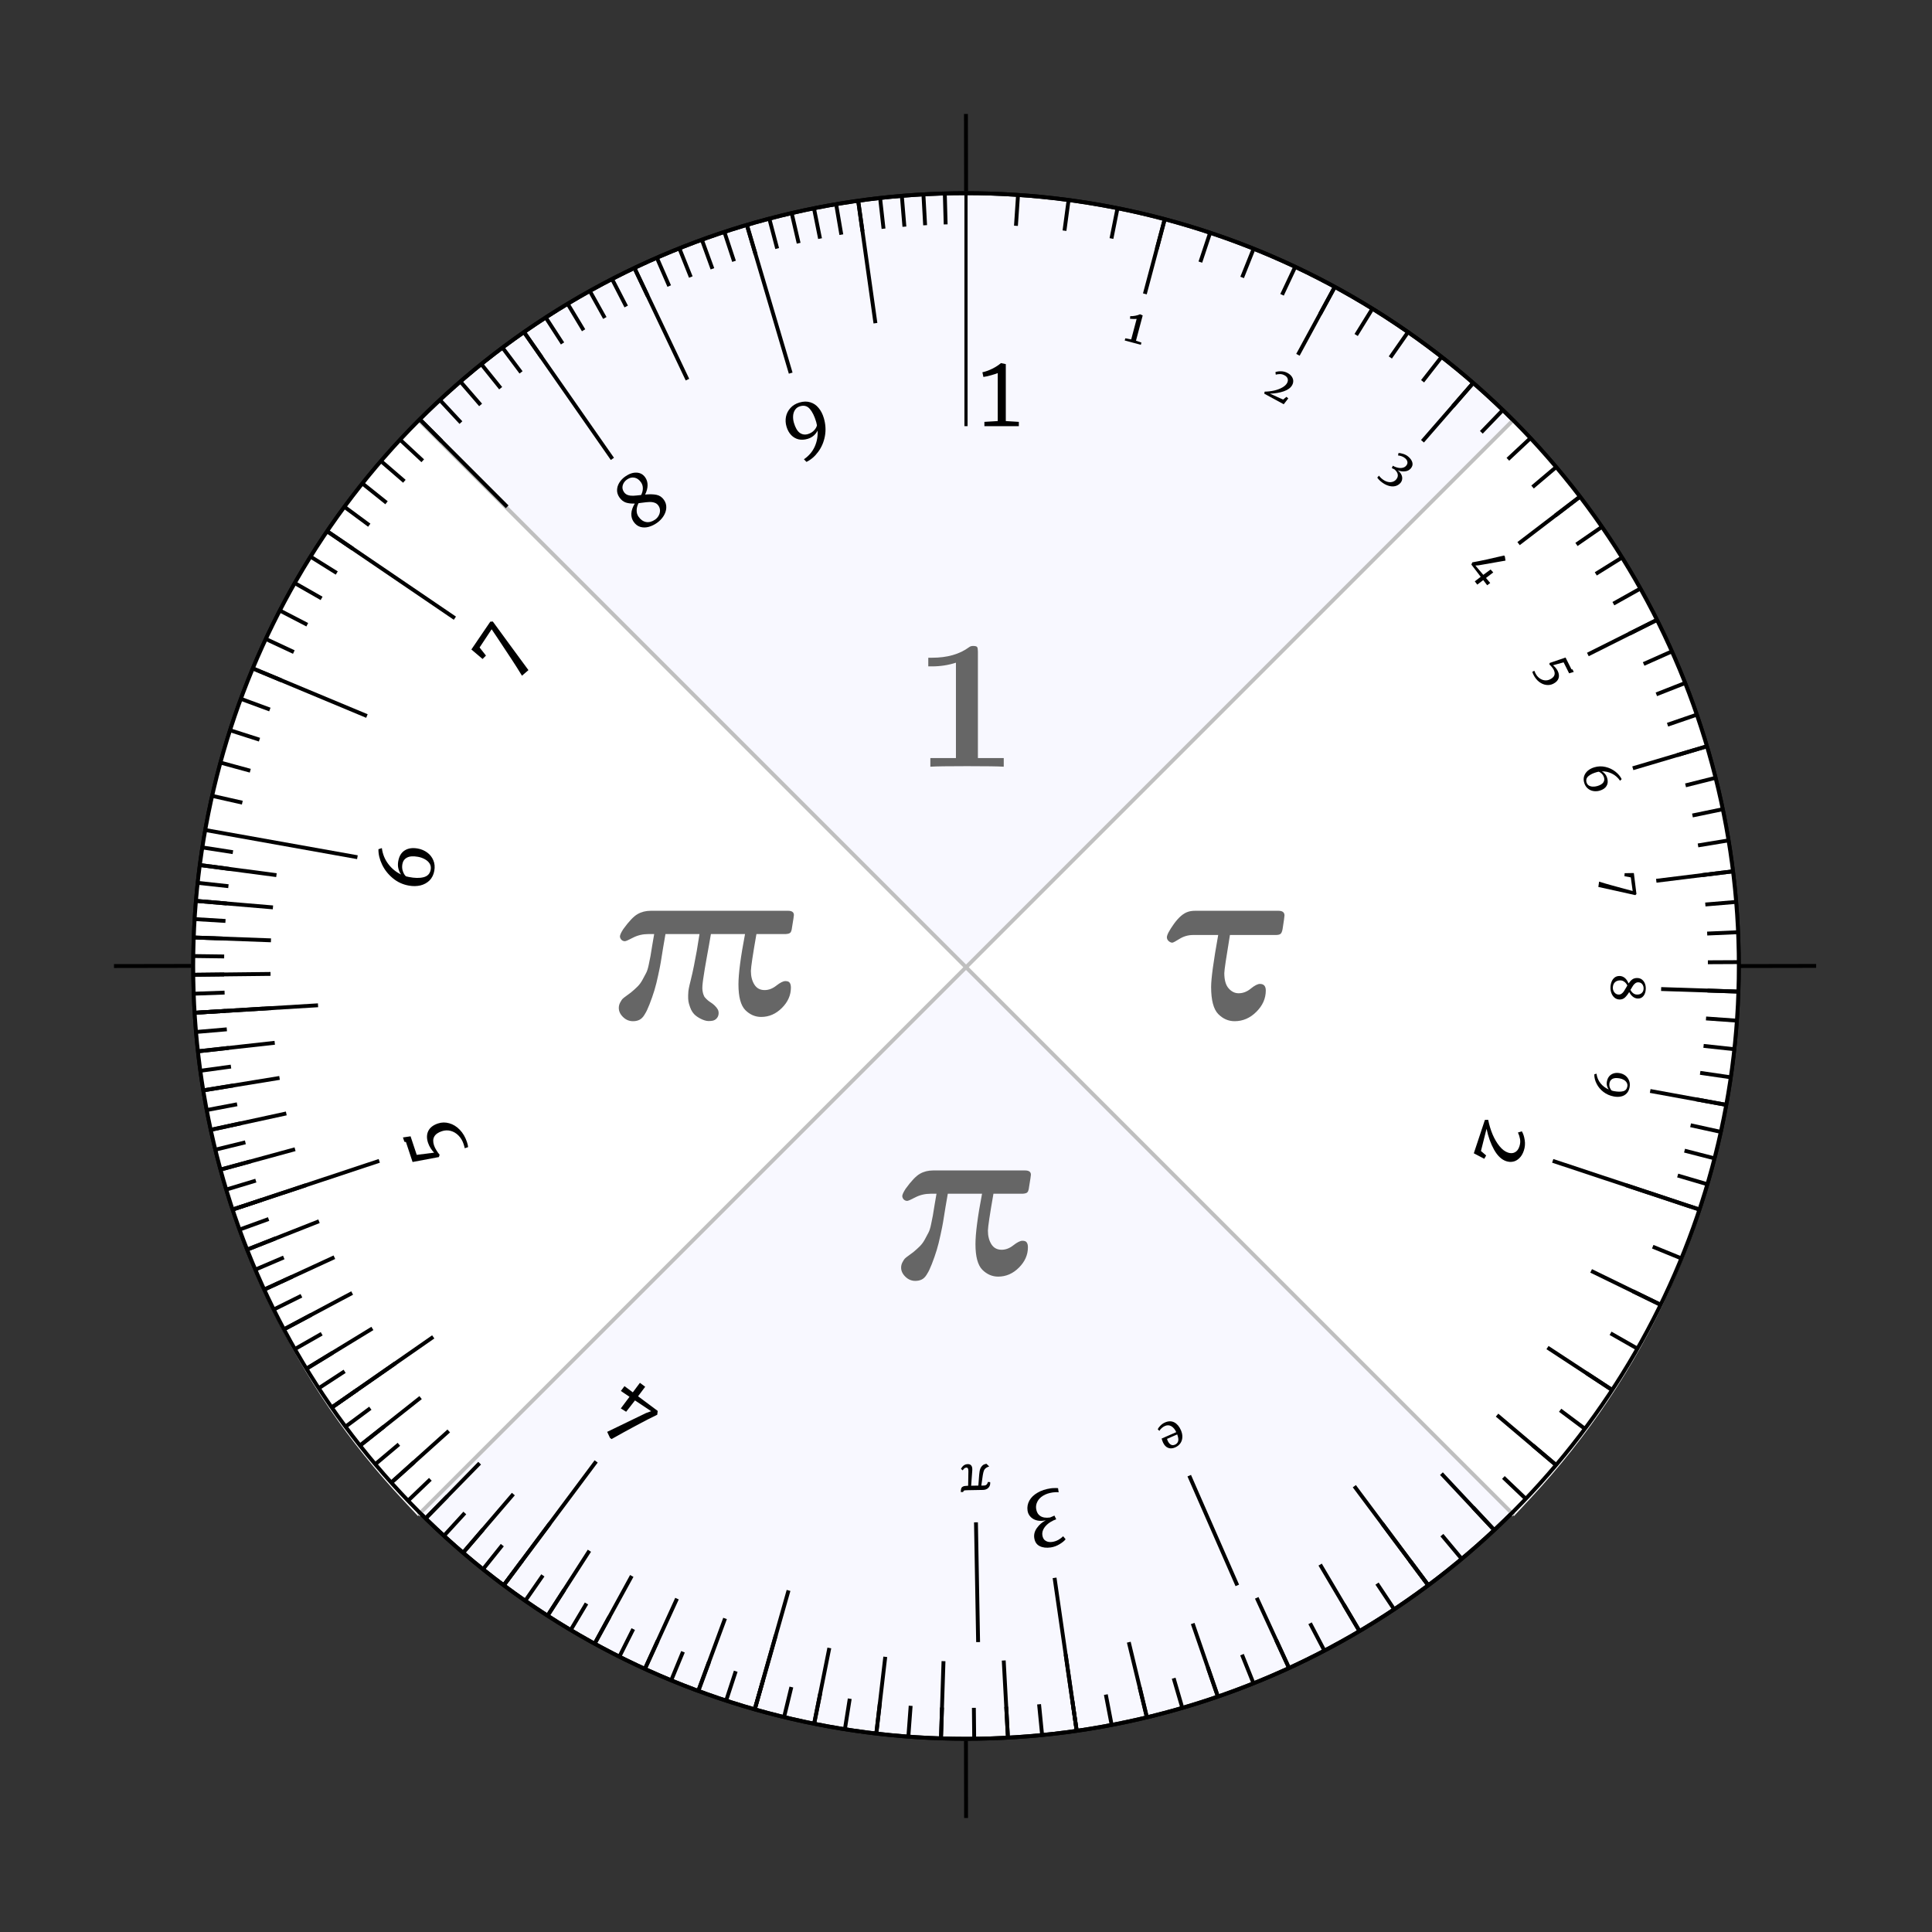 <?xml version="1.0" encoding="UTF-8" standalone="no"?>
<svg
   width="698.4"
   height="698.4"
   viewBox="0 0 500 500"
   preserveAspectRatio="xMidYMid meet"
   version="1.1"
   id="svg498"
   sodipodi:docname="slideruledial-raster.svg"
   inkscape:version="1.1.1 (3bf5ae0d25, 2021-09-20)"
   xmlns:inkscape="http://www.inkscape.org/namespaces/inkscape"
   xmlns:sodipodi="http://sodipodi.sourceforge.net/DTD/sodipodi-0.dtd"
   xmlns="http://www.w3.org/2000/svg"
   xmlns:svg="http://www.w3.org/2000/svg">
  <rect x="0" y="0" width="500" height="500" fill="#333333" stroke="none"/>
  <defs
     id="defs502">
    <rect
       x="314.645"
       y="393.756"
       width="72.518"
       height="86.303"
       id="rect19033" />
  </defs>
  <sodipodi:namedview
     id="namedview500"
     pagecolor="#505050"
     bordercolor="#eeeeee"
     borderopacity="1"
     inkscape:pageshadow="0"
     inkscape:pageopacity="0"
     inkscape:pagecheckerboard="0"
     showgrid="false"
     showguides="false"
     inkscape:zoom="1.1798396"
     inkscape:cx="266.56165"
     inkscape:cy="336.9102"
     inkscape:window-width="1920"
     inkscape:window-height="1009"
     inkscape:window-x="1912"
     inkscape:window-y="-8"
     inkscape:window-maximized="1"
     inkscape:current-layer="slide-face" />
  <g
     id="slide-outer"
     transform="translate(250,250)"
     stroke="#000000">
    <g
       id="slide-face"
       class="animate"
       stroke="#000000">
      <g
         id="face-overlay-3"
         stroke="#000000"
         transform="rotate(180,0.002,-0.001)"
         style="stroke:#000000;stroke-width:1.002;stroke-miterlimit:4;stroke-dasharray:none;stroke-opacity:1">
        <circle
           class="edge"
           x="0"
           y="0"
           r="200"
           stroke="#000000"
           fill="#f8f8ff"
           id="circle2-4"
           cx="0"
           cy="0"
           style="stroke:#000000;stroke-width:1.002;stroke-miterlimit:4;stroke-dasharray:none;stroke-opacity:1" />
      </g>
      <g
         id="g13529"
         style="stroke-width:1;stroke-miterlimit:4;stroke-dasharray:none"
         transform="translate(0,0.322)">
        <g
           id="g12812"
           transform="matrix(-0.711,0.711,-0.711,-0.711,256.46,-367.129)"
           style="stroke-width:0.995;stroke-miterlimit:4;stroke-dasharray:none">
          <path
             style="fill:#ffffff;stroke:none;stroke-width:0.995;stroke-miterlimit:4;stroke-dasharray:none"
             d="m 239.384,-84.479 c 1.47,-43.1 16.822,-84.001 44.721,-119.144 5.417,-6.823 22.096,-23.512 28.905,-28.922 35.071,-27.864 76.014,-43.166 119.55,-44.681 l 6.096,-0.212 -0.027,99.748 -0.027,99.748 -99.721,3.9e-5 -99.721,-2e-6 z"
             id="path8144-0" />
          <path
             style="fill:#ffffff;stroke:none;stroke-width:0.995;stroke-miterlimit:4;stroke-dasharray:none"
             d="m 438.657,21.723 0.001,-99.666 99.747,0.001 99.747,0.001 -0.182,5.349 c -0.711,20.951 -4.26,39.849 -11.263,59.986 -20.226,58.154 -65.648,103.258 -124.069,123.201 -19.506,6.659 -36.454,9.896 -56.339,10.761 -3.818,0.166 -7.099,0.241 -7.293,0.167 -0.193,-0.074 -0.351,-44.985 -0.35,-99.801 z"
             id="path8105-6"
             sodipodi:nodetypes="ccccscsscsc" />
        </g>
        <path
           style="fill:#cccccc;stroke:#c0c0c0;stroke-width:1;stroke-linecap:butt;stroke-linejoin:miter;stroke-miterlimit:4;stroke-dasharray:none;stroke-opacity:1"
           d="m 141.778,-141.775 -283.549,283.545 v 0"
           id="path11972" />
        <path
           style="fill:none;stroke:#bfbfbf;stroke-width:1;stroke-linecap:butt;stroke-linejoin:miter;stroke-miterlimit:4;stroke-dasharray:none;stroke-opacity:1"
           d="M 141.777,141.77 -141.77,-141.776"
           id="path12692" />
      </g>
      <line
         class="tick origin-tick"
         x1="0"
         x2="0"
         y1="-200"
         y2="-139.713"
         stroke="#000000"
         id="line5"
         style="stroke-width:0.818" />
      <g
         aria-label="1"
         id="text7"
         style="font-size:25.773px;font-family:Merriweather;-inkscape-font-specification:Merriweather;stroke:none"
         class="label origin-label">
        <path
           d="m 8.214,-153.45 q -0.541,0.232 -1.727,0.567 -1.186,0.335 -1.985,0.438 l -0.258,-1.211 q 1.289,-0.284 2.577,-0.928 1.289,-0.644 2.216,-1.443 h 0.026 l 1.237,0.258 v 14.742 l 3.376,0.206 v 1.108 H 4.76 v -1.108 l 3.454,-0.206 z"
           style="font-weight:300;-inkscape-font-specification:'Merriweather Light'"
           id="path129128" />
      </g>
      <line
         class="tick major-tick"
         x1="189.807"
         x2="151.846"
         y1="63.033"
         y2="50.426"
         stroke="#000000"
         id="line9" />
      <line
         class="tick major-tick"
         x1="28.651"
         x2="22.921"
         y1="197.937"
         y2="158.35"
         stroke="#000000"
         id="line11" />
      <line
         class="tick major-tick"
         x1="-119.641"
         x2="-95.713"
         y1="160.268"
         y2="128.215"
         stroke="#000000"
         id="line13" />
      <line
         class="tick major-tick"
         x1="-189.807"
         x2="-151.846"
         y1="63.033"
         y2="50.426"
         stroke="#000000"
         id="line15" />
      <line
         class="tick major-tick"
         x1="-196.88"
         x2="-157.504"
         y1="-35.192"
         y2="-28.153"
         stroke="#000000"
         id="line17" />
      <line
         class="tick major-tick"
         x1="-165.347"
         x2="-132.277"
         y1="-112.519"
         y2="-90.015"
         stroke="#000000"
         id="line19" />
      <line
         class="tick major-tick"
         x1="-114.394"
         x2="-91.515"
         y1="-164.055"
         y2="-131.244"
         stroke="#000000"
         id="line21" />
      <line
         class="tick major-tick"
         x1="-56.712"
         x2="-45.369"
         y1="-191.791"
         y2="-153.433"
         stroke="#000000"
         id="line23" />
      <g
         aria-label="2"
         transform="rotate(108.371)"
         id="text25"
         style="font-size:19.091px;font-family:Merriweather;-inkscape-font-specification:Merriweather;text-anchor:middle;stroke:none"
         class="label major-label">
        <path
           d="m -4.811,-140.802 q 1.756,-0.993 3.226,-2.272 1.47,-1.298 2.329,-2.673 0.878,-1.375 0.878,-2.596 0,-1.05 -0.63,-1.661 -0.63,-0.63 -1.795,-0.63 -1.088,0 -1.871,0.439 -0.783,0.42 -1.451,1.05 l -0.611,-0.859 q 0.668,-0.783 1.909,-1.413 1.241,-0.649 2.654,-0.649 1.336,0 2.253,0.496 0.916,0.477 1.355,1.26 0.439,0.783 0.439,1.718 0,1.89 -1.814,3.895 -1.814,1.986 -4.544,3.57 l 5.918,-0.439 0.668,-1.642 0.974,0.191 L 4.582,-140 h -9.107 z"
           style="font-size:19.091px;font-family:Merriweather;-inkscape-font-specification:Merriweather;text-anchor:middle;stroke:none"
           id="path129158" />
      </g>
      <g
         aria-label="3"
         transform="rotate(171.764)"
         id="text27"
         style="font-size:19.091px;font-family:Merriweather;-inkscape-font-specification:Merriweather;text-anchor:middle;stroke:none"
         class="label major-label">
        <path
           d="m -2.348,-136.926 q -0.439,0 -0.974,-0.076 -0.535,-0.057 -0.897,-0.153 v -1.088 q 0.63,0.191 1.508,0.191 1.508,0 2.596,-0.477 1.107,-0.477 1.68,-1.298 0.592,-0.821 0.592,-1.795 0,-1.298 -0.802,-2.005 -0.783,-0.725 -2.425,-0.745 l -0.592,0.153 q -0.63,0.191 -0.611,0.172 l -0.325,-1.012 q 0.802,-0.153 1.508,-0.458 1.184,-0.496 1.909,-1.317 0.725,-0.84 0.725,-1.775 0,-1.088 -0.649,-1.585 -0.63,-0.515 -1.623,-0.515 -0.859,0 -1.661,0.305 -0.783,0.305 -1.355,0.745 l -0.515,-0.859 q 0.535,-0.535 1.699,-1.031 1.184,-0.515 2.406,-0.515 1.737,0 2.806,0.764 1.069,0.745 1.069,2.291 0,1.355 -1.069,2.463 -1.069,1.107 -2.539,1.623 0.191,-0.019 0.535,-0.019 1.126,0 1.985,0.42 0.859,0.42 1.317,1.145 0.477,0.706 0.477,1.604 0,1.394 -0.84,2.501 -0.84,1.107 -2.386,1.718 -1.527,0.63 -3.551,0.63 z"
           style="font-size:19.091px;font-family:Merriweather;-inkscape-font-specification:Merriweather;text-anchor:middle;stroke:none"
           id="path129152" />
      </g>
      <g
         aria-label="4"
         transform="rotate(-143.258)"
         id="text29"
         style="font-size:19.091px;font-family:Merriweather;-inkscape-font-specification:Merriweather;text-anchor:middle;stroke:none"
         class="label major-label">
        <path
           d="m 1.394,-140 h -6.338 l -0.496,-0.859 q 1.126,-2.138 2.768,-5.651 1.642,-3.532 2.94,-6.472 h 0.496 l 1.527,0.821 -5.155,9.927 -0.764,1.165 5.021,-0.267 0.076,-3.723 1.623,-0.134 v 3.761 l 2.692,-0.134 V -140 H 3.093 v 3.074 H 1.394 Z"
           style="font-size:19.091px;font-family:Merriweather;-inkscape-font-specification:Merriweather;text-anchor:middle;stroke:none"
           id="path129146" />
      </g>
      <g
         aria-label="5"
         transform="rotate(-108.371)"
         id="text31"
         style="font-size:19.091px;font-family:Merriweather;-inkscape-font-specification:Merriweather;text-anchor:middle;stroke:none"
         class="label major-label">
        <path
           d="m -3.876,-137.976 q 0.535,0.057 1.145,0.057 1.355,0 2.482,-0.554 1.126,-0.554 1.775,-1.527 0.649,-0.974 0.649,-2.215 0,-3.074 -2.845,-3.074 -0.63,0 -1.413,0.191 -0.764,0.172 -1.336,0.42 l -0.515,-0.363 0.935,-6.873 h 5.441 l 0.191,-0.363 h 1.184 l -0.344,1.966 h -5.059 l -0.878,4.448 q 0.515,-0.267 1.317,-0.477 0.802,-0.21 1.604,-0.21 1.833,0 2.883,1.031 1.05,1.031 1.05,2.997 0,1.508 -0.878,2.787 -0.859,1.279 -2.444,2.043 -1.585,0.764 -3.608,0.764 -0.821,0 -1.336,-0.134 z"
           style="font-size:19.091px;font-family:Merriweather;-inkscape-font-specification:Merriweather;text-anchor:middle;stroke:none"
           id="path129143" />
      </g>
      <g
         aria-label="6"
         transform="rotate(-79.866)"
         id="text33"
         style="font-size:19.091px;font-family:Merriweather;-inkscape-font-specification:Merriweather;text-anchor:middle;stroke:none"
         class="label major-label">
        <path
           d="m 0.057,-139.79 q -1.546,0 -2.673,-0.764 -1.107,-0.783 -1.699,-2.1 -0.573,-1.336 -0.573,-2.959 0,-2.406 1.165,-4.429 1.165,-2.043 2.978,-3.341 1.833,-1.317 3.742,-1.623 l 0.439,0.821 q -2.234,0.706 -3.761,2.367 -1.527,1.642 -2.081,3.742 0.477,-0.554 1.317,-0.935 0.84,-0.401 1.947,-0.401 1.985,0 3.036,1.165 1.069,1.165 1.069,3.226 0,1.394 -0.592,2.596 -0.573,1.184 -1.699,1.909 -1.107,0.725 -2.616,0.725 z m 0.229,-8.438 q -1.031,0 -1.833,0.477 -0.802,0.458 -1.107,0.993 -0.038,0.458 -0.038,0.745 -0.057,2.31 0.611,3.78 0.668,1.47 2.253,1.47 0.878,0 1.489,-0.535 0.611,-0.554 0.897,-1.432 0.305,-0.878 0.305,-1.852 0,-1.89 -0.706,-2.768 -0.687,-0.878 -1.871,-0.878 z"
           style="font-size:19.091px;font-family:Merriweather;-inkscape-font-specification:Merriweather;text-anchor:middle;stroke:none"
           id="path129140" />
      </g>
      <g
         aria-label="7"
         transform="rotate(-55.765)"
         id="text35"
         style="font-size:19.091px;font-family:Merriweather;-inkscape-font-specification:Merriweather;text-anchor:middle;stroke:none"
         class="label major-label">
        <path
           d="m -2.539,-137.27 q 1.031,-2.253 1.966,-4.525 0.955,-2.291 2.654,-6.472 l 0.897,-2.253 -5.651,0.076 -0.802,2.539 -1.222,-0.229 0.401,-3.78 h 8.706 l 0.401,0.515 q -0.935,2.616 -2.616,7.35 -1.68,4.716 -2.596,7.35 z"
           style="font-size:19.091px;font-family:Merriweather;-inkscape-font-specification:Merriweather;text-anchor:middle;stroke:none"
           id="path129137" />
      </g>
      <g
         aria-label="8"
         transform="rotate(-34.888)"
         id="text37"
         style="font-size:19.091px;font-family:Merriweather;-inkscape-font-specification:Merriweather;text-anchor:middle;stroke:none"
         class="label major-label">
        <path
           d="m -4.801,-143.494 q 0,-1.126 0.725,-2.081 0.745,-0.974 2.215,-1.623 -1.126,-0.725 -1.737,-1.527 -0.611,-0.821 -0.611,-2.043 0,-1.126 0.592,-1.928 0.611,-0.821 1.604,-1.241 0.993,-0.42 2.138,-0.42 1.852,0 2.978,0.859 1.126,0.859 1.126,2.291 0,1.088 -0.668,2.024 -0.649,0.916 -1.89,1.604 1.527,0.859 2.367,1.737 0.84,0.878 0.84,2.176 0,1.165 -0.687,2.043 -0.668,0.859 -1.795,1.336 -1.126,0.477 -2.444,0.477 -1.222,0 -2.31,-0.382 -1.069,-0.382 -1.756,-1.203 -0.687,-0.84 -0.687,-2.1 z m 2.348,-7.713 q 0,0.687 0.42,1.222 0.42,0.535 1.031,0.916 0.611,0.382 1.756,0.993 0.859,-0.458 1.355,-1.165 0.496,-0.706 0.496,-1.527 0,-1.26 -0.687,-1.966 -0.687,-0.725 -1.852,-0.725 -1.05,0 -1.795,0.611 -0.725,0.611 -0.725,1.642 z m 5.307,7.942 q 0,-0.687 -0.401,-1.203 -0.401,-0.535 -1.012,-0.916 -0.592,-0.382 -1.642,-0.916 -0.535,-0.267 -0.802,-0.42 -0.897,0.458 -1.451,1.222 -0.554,0.764 -0.554,1.642 0,1.413 0.821,2.253 0.84,0.821 2.272,0.821 0.687,0 1.317,-0.305 0.649,-0.305 1.05,-0.878 0.401,-0.573 0.401,-1.298 z"
           style="font-size:19.091px;font-family:Merriweather;-inkscape-font-specification:Merriweather;text-anchor:middle;stroke:none"
           id="path129134" />
      </g>
      <g
         aria-label="9"
         transform="rotate(-16.473)"
         id="text39"
         style="font-size:19.091px;font-family:Merriweather;-inkscape-font-specification:Merriweather;text-anchor:middle;stroke:none"
         class="label major-label">
        <path
           d="m 0.019,-152.066 q 1.604,0 2.711,0.745 1.107,0.725 1.642,2.005 0.554,1.279 0.554,2.883 0,2.52 -1.069,4.601 -1.069,2.081 -2.806,3.379 -1.718,1.317 -3.646,1.642 l -0.439,-0.84 q 2.215,-0.725 3.608,-2.348 1.394,-1.623 1.89,-3.78 -0.477,0.554 -1.298,0.955 -0.821,0.382 -1.775,0.382 -1.317,0 -2.31,-0.554 -0.974,-0.573 -1.508,-1.604 -0.535,-1.05 -0.535,-2.425 0,-1.355 0.592,-2.501 0.611,-1.145 1.737,-1.833 1.126,-0.706 2.654,-0.706 z m -0.229,8.457 q 1.031,0 1.833,-0.477 0.802,-0.496 1.069,-1.05 l 0.057,-0.878 q 0,-2.329 -0.63,-3.704 -0.611,-1.375 -2.234,-1.375 -0.878,0 -1.508,0.535 -0.611,0.515 -0.916,1.355 -0.305,0.84 -0.305,1.775 0,1.966 0.706,2.902 0.725,0.916 1.928,0.916 z"
           style="font-size:19.091px;font-family:Merriweather;-inkscape-font-specification:Merriweather;text-anchor:middle;stroke:none"
           id="path129131" />
      </g>
      <line
         class="tick half-tick"
         x1="119.641"
         x2="100.499"
         y1="160.268"
         y2="134.625"
         stroke="#000000"
         id="line41" />
      <line
         class="tick half-tick"
         x1="-54.673"
         x2="-45.925"
         y1="192.382"
         y2="161.601"
         stroke="#000000"
         id="line43" />
      <line
         class="tick half-tick"
         x1="-164.143"
         x2="-137.88"
         y1="114.267"
         y2="95.985"
         stroke="#000000"
         id="line45" />
      <line
         class="tick half-tick"
         x1="-199.633"
         x2="-167.692"
         y1="12.103"
         y2="10.167"
         stroke="#000000"
         id="line47" />
      <line
         class="tick half-tick"
         x1="-184.577"
         x2="-155.044"
         y1="-77.016"
         y2="-64.694"
         stroke="#000000"
         id="line49" />
      <line
         class="tick half-tick"
         x1="-141.367"
         x2="-118.748"
         y1="-141.476"
         y2="-118.84"
         stroke="#000000"
         id="line51" />
      <line
         class="tick half-tick"
         x1="-85.816"
         x2="-72.085"
         y1="-180.653"
         y2="-151.749"
         stroke="#000000"
         id="line53" />
      <line
         class="tick half-tick"
         x1="-27.902"
         x2="-23.438"
         y1="-198.044"
         y2="-166.357"
         stroke="#000000"
         id="line55" />
      <line
         class="tick medium-tick"
         x1="51.431"
         x2="46.288"
         y1="-193.274"
         y2="-173.947"
         stroke="#000000"
         id="line57" />
      <line
         class="tick medium-tick"
         x1="95.448"
         x2="85.903"
         y1="-175.755"
         y2="-158.179"
         stroke="#000000"
         id="line59" />
      <line
         class="tick medium-tick"
         x1="131.263"
         x2="118.137"
         y1="-150.897"
         y2="-135.807"
         stroke="#000000"
         id="line61" />
      <line
         class="tick medium-tick"
         x1="158.896"
         x2="143.006"
         y1="-121.458"
         y2="-109.312"
         stroke="#000000"
         id="line63" />
      <line
         class="tick medium-tick"
         x1="178.82"
         x2="160.938"
         y1="-89.574"
         y2="-80.617"
         stroke="#000000"
         id="line65" />
      <line
         class="tick medium-tick"
         x1="191.747"
         x2="172.573"
         y1="-56.859"
         y2="-51.173"
         stroke="#000000"
         id="line67" />
      <line
         class="tick medium-tick"
         x1="198.493"
         x2="178.644"
         y1="-24.507"
         y2="-22.056"
         stroke="#000000"
         id="line69" />
      <line
         class="tick medium-tick"
         x1="199.89"
         x2="179.901"
         y1="6.624"
         y2="5.962"
         stroke="#000000"
         id="line71" />
      <line
         class="tick medium-tick"
         x1="196.745"
         x2="177.07"
         y1="35.937"
         y2="32.343"
         stroke="#000000"
         id="line73" />
      <line
         class="tick medium-tick"
         x1="189.807"
         x2="170.827"
         y1="63.033"
         y2="56.73"
         stroke="#000000"
         id="line75" />
      <line
         class="tick medium-tick"
         x1="179.76"
         x2="161.784"
         y1="87.671"
         y2="78.904"
         stroke="#000000"
         id="line77" />
      <line
         class="tick medium-tick"
         x1="167.215"
         x2="150.493"
         y1="109.723"
         y2="98.751"
         stroke="#000000"
         id="line79" />
      <line
         class="tick medium-tick"
         x1="152.71"
         x2="137.439"
         y1="129.15"
         y2="116.235"
         stroke="#000000"
         id="line81" />
      <line
         class="tick medium-tick"
         x1="136.716"
         x2="123.044"
         y1="145.975"
         y2="131.378"
         stroke="#000000"
         id="line83" />
      <line
         class="tick medium-tick"
         x1="119.641"
         x2="107.677"
         y1="160.268"
         y2="144.241"
         stroke="#000000"
         id="line85" />
      <line
         class="tick medium-tick"
         x1="101.837"
         x2="91.653"
         y1="172.131"
         y2="154.918"
         stroke="#000000"
         id="line87" />
      <line
         class="tick medium-tick"
         x1="83.602"
         x2="75.242"
         y1="181.688"
         y2="163.52"
         stroke="#000000"
         id="line89" />
      <line
         class="tick medium-tick"
         x1="65.19"
         x2="58.671"
         y1="189.077"
         y2="170.17"
         stroke="#000000"
         id="line91" />
      <line
         class="tick medium-tick"
         x1="46.814"
         x2="42.132"
         y1="194.444"
         y2="175"
         stroke="#000000"
         id="line93" />
      <line
         class="tick medium-tick"
         x1="28.651"
         x2="25.786"
         y1="197.937"
         y2="178.143"
         stroke="#000000"
         id="line95" />
      <line
         class="tick medium-tick"
         x1="10.85"
         x2="9.765"
         y1="199.705"
         y2="179.735"
         stroke="#000000"
         id="line97" />
      <line
         class="tick medium-tick"
         x1="-6.471"
         x2="-5.823"
         y1="199.895"
         y2="179.906"
         stroke="#000000"
         id="line99" />
      <line
         class="tick medium-tick"
         x1="-23.213"
         x2="-20.892"
         y1="198.648"
         y2="178.784"
         stroke="#000000"
         id="line101" />
      <line
         class="tick medium-tick"
         x1="-39.3"
         x2="-35.37"
         y1="196.101"
         y2="176.491"
         stroke="#000000"
         id="line103" />
      <line
         class="tick medium-tick"
         x1="-54.673"
         x2="-49.205"
         y1="192.382"
         y2="173.144"
         stroke="#000000"
         id="line105" />
      <line
         class="tick medium-tick"
         x1="-69.285"
         x2="-62.357"
         y1="187.615"
         y2="168.854"
         stroke="#000000"
         id="line107" />
      <line
         class="tick medium-tick"
         x1="-83.106"
         x2="-74.795"
         y1="181.916"
         y2="163.724"
         stroke="#000000"
         id="line109" />
      <line
         class="tick medium-tick"
         x1="-96.112"
         x2="-86.501"
         y1="175.392"
         y2="157.853"
         stroke="#000000"
         id="line111" />
      <line
         class="tick medium-tick"
         x1="-108.293"
         x2="-97.463"
         y1="168.145"
         y2="151.33"
         stroke="#000000"
         id="line113" />
      <line
         class="tick medium-tick"
         x1="-119.641"
         x2="-107.677"
         y1="160.268"
         y2="144.241"
         stroke="#000000"
         id="line115" />
      <line
         class="tick medium-tick"
         x1="-130.161"
         x2="-117.145"
         y1="151.849"
         y2="136.664"
         stroke="#000000"
         id="line117" />
      <line
         class="tick medium-tick"
         x1="-139.857"
         x2="-125.871"
         y1="142.968"
         y2="128.672"
         stroke="#000000"
         id="line119" />
      <line
         class="tick medium-tick"
         x1="-148.743"
         x2="-133.868"
         y1="133.7"
         y2="120.33"
         stroke="#000000"
         id="line121" />
      <line
         class="tick medium-tick"
         x1="-156.832"
         x2="-141.149"
         y1="124.112"
         y2="111.701"
         stroke="#000000"
         id="line123" />
      <line
         class="tick medium-tick"
         x1="-164.143"
         x2="-147.729"
         y1="114.267"
         y2="102.841"
         stroke="#000000"
         id="line125" />
      <line
         class="tick medium-tick"
         x1="-170.697"
         x2="-153.627"
         y1="104.223"
         y2="93.801"
         stroke="#000000"
         id="line127" />
      <line
         class="tick medium-tick"
         x1="-176.516"
         x2="-158.864"
         y1="94.032"
         y2="84.629"
         stroke="#000000"
         id="line129" />
      <line
         class="tick medium-tick"
         x1="-181.624"
         x2="-163.462"
         y1="83.742"
         y2="75.368"
         stroke="#000000"
         id="line131" />
      <line
         class="tick medium-tick"
         x1="-186.046"
         x2="-167.441"
         y1="73.396"
         y2="66.056"
         stroke="#000000"
         id="line133" />
      <line
         class="tick medium-tick"
         x1="-189.807"
         x2="-170.827"
         y1="63.033"
         y2="56.73"
         stroke="#000000"
         id="line135" />
      <line
         class="tick medium-tick"
         x1="-192.935"
         x2="-173.641"
         y1="52.69"
         y2="47.421"
         stroke="#000000"
         id="line137" />
      <line
         class="tick medium-tick"
         x1="-195.455"
         x2="-175.909"
         y1="42.397"
         y2="38.158"
         stroke="#000000"
         id="line139" />
      <line
         class="tick medium-tick"
         x1="-197.393"
         x2="-177.654"
         y1="32.185"
         y2="28.967"
         stroke="#000000"
         id="line141" />
      <line
         class="tick medium-tick"
         x1="-198.778"
         x2="-178.9"
         y1="22.08"
         y2="19.872"
         stroke="#000000"
         id="line143" />
      <line
         class="tick medium-tick"
         x1="-199.633"
         x2="-179.67"
         y1="12.103"
         y2="10.893"
         stroke="#000000"
         id="line145" />
      <line
         class="tick medium-tick"
         x1="-199.987"
         x2="-179.988"
         y1="2.277"
         y2="2.049"
         stroke="#000000"
         id="line147" />
      <line
         class="tick medium-tick"
         x1="-199.864"
         x2="-179.877"
         y1="-7.381"
         y2="-6.643"
         stroke="#000000"
         id="line149" />
      <line
         class="tick medium-tick"
         x1="-199.289"
         x2="-179.36"
         y1="-16.854"
         y2="-15.169"
         stroke="#000000"
         id="line151" />
      <line
         class="tick medium-tick"
         x1="-198.286"
         x2="-178.457"
         y1="-26.129"
         y2="-23.516"
         stroke="#000000"
         id="line153" />
      <line
         class="tick minor-tick"
         x1="13.466"
         x2="12.927"
         y1="-199.546"
         y2="-191.564"
         stroke="#000000"
         id="line155" />
      <line
         class="tick minor-tick"
         x1="26.549"
         x2="25.487"
         y1="-198.23"
         y2="-190.301"
         stroke="#000000"
         id="line157" />
      <line
         class="tick minor-tick"
         x1="39.213"
         x2="37.645"
         y1="-196.118"
         y2="-188.273"
         stroke="#000000"
         id="line159" />
      <line
         class="tick minor-tick"
         x1="51.431"
         x2="49.374"
         y1="-193.274"
         y2="-185.543"
         stroke="#000000"
         id="line161" />
      <line
         class="tick minor-tick"
         x1="63.179"
         x2="60.652"
         y1="-189.759"
         y2="-182.168"
         stroke="#000000"
         id="line163" />
      <line
         class="tick minor-tick"
         x1="74.44"
         x2="71.462"
         y1="-185.631"
         y2="-178.205"
         stroke="#000000"
         id="line165" />
      <line
         class="tick minor-tick"
         x1="85.199"
         x2="81.791"
         y1="-180.945"
         y2="-173.707"
         stroke="#000000"
         id="line167" />
      <line
         class="tick minor-tick"
         x1="95.448"
         x2="91.63"
         y1="-175.755"
         y2="-168.724"
         stroke="#000000"
         id="line169" />
      <line
         class="tick minor-tick"
         x1="105.18"
         x2="100.973"
         y1="-170.109"
         y2="-163.305"
         stroke="#000000"
         id="line171" />
      <line
         class="tick minor-tick"
         x1="114.394"
         x2="109.818"
         y1="-164.055"
         y2="-157.493"
         stroke="#000000"
         id="line173" />
      <line
         class="tick minor-tick"
         x1="123.087"
         x2="118.164"
         y1="-157.637"
         y2="-151.332"
         stroke="#000000"
         id="line175" />
      <line
         class="tick minor-tick"
         x1="131.263"
         x2="126.013"
         y1="-150.897"
         y2="-144.861"
         stroke="#000000"
         id="line177" />
      <line
         class="tick minor-tick"
         x1="138.926"
         x2="133.369"
         y1="-143.874"
         y2="-138.119"
         stroke="#000000"
         id="line179" />
      <line
         class="tick minor-tick"
         x1="146.081"
         x2="140.237"
         y1="-136.603"
         y2="-131.139"
         stroke="#000000"
         id="line181" />
      <line
         class="tick minor-tick"
         x1="152.734"
         x2="146.625"
         y1="-129.121"
         y2="-123.956"
         stroke="#000000"
         id="line183" />
      <line
         class="tick minor-tick"
         x1="158.896"
         x2="152.54"
         y1="-121.458"
         y2="-116.6"
         stroke="#000000"
         id="line185" />
      <line
         class="tick minor-tick"
         x1="164.574"
         x2="157.991"
         y1="-113.645"
         y2="-109.099"
         stroke="#000000"
         id="line187" />
      <line
         class="tick minor-tick"
         x1="169.78"
         x2="162.989"
         y1="-105.71"
         y2="-101.482"
         stroke="#000000"
         id="line189" />
      <line
         class="tick minor-tick"
         x1="174.525"
         x2="167.544"
         y1="-97.678"
         y2="-93.771"
         stroke="#000000"
         id="line191" />
      <line
         class="tick minor-tick"
         x1="178.82"
         x2="171.667"
         y1="-89.574"
         y2="-85.991"
         stroke="#000000"
         id="line193" />
      <line
         class="tick minor-tick"
         x1="182.677"
         x2="175.37"
         y1="-81.42"
         y2="-78.163"
         stroke="#000000"
         id="line195" />
      <line
         class="tick minor-tick"
         x1="186.108"
         x2="178.664"
         y1="-73.237"
         y2="-70.308"
         stroke="#000000"
         id="line197" />
      <line
         class="tick minor-tick"
         x1="189.128"
         x2="181.562"
         y1="-65.044"
         y2="-62.443"
         stroke="#000000"
         id="line199" />
      <line
         class="tick minor-tick"
         x1="191.747"
         x2="184.077"
         y1="-56.859"
         y2="-54.585"
         stroke="#000000"
         id="line201" />
      <line
         class="tick minor-tick"
         x1="193.981"
         x2="186.221"
         y1="-48.699"
         y2="-46.751"
         stroke="#000000"
         id="line203" />
      <line
         class="tick minor-tick"
         x1="195.84"
         x2="188.007"
         y1="-40.577"
         y2="-38.954"
         stroke="#000000"
         id="line205" />
      <line
         class="tick minor-tick"
         x1="197.34"
         x2="189.447"
         y1="-32.509"
         y2="-31.209"
         stroke="#000000"
         id="line207" />
      <line
         class="tick minor-tick"
         x1="198.493"
         x2="190.553"
         y1="-24.507"
         y2="-23.527"
         stroke="#000000"
         id="line209" />
      <line
         class="tick minor-tick"
         x1="199.311"
         x2="191.339"
         y1="-16.582"
         y2="-15.919"
         stroke="#000000"
         id="line211" />
      <line
         class="tick minor-tick"
         x1="199.809"
         x2="191.816"
         y1="-8.746"
         y2="-8.396"
         stroke="#000000"
         id="line213" />
      <line
         class="tick minor-tick"
         x1="199.997"
         x2="191.998"
         y1="-1.007"
         y2="-0.967"
         stroke="#000000"
         id="line215" />
      <line
         class="tick minor-tick"
         x1="199.89"
         x2="191.895"
         y1="6.624"
         y2="6.359"
         stroke="#000000"
         id="line217" />
      <line
         class="tick minor-tick"
         x1="199.499"
         x2="191.519"
         y1="14.142"
         y2="13.576"
         stroke="#000000"
         id="line219" />
      <line
         class="tick minor-tick"
         x1="198.837"
         x2="190.884"
         y1="21.537"
         y2="20.675"
         stroke="#000000"
         id="line221" />
      <line
         class="tick minor-tick"
         x1="197.915"
         x2="189.998"
         y1="28.804"
         y2="27.652"
         stroke="#000000"
         id="line223" />
      <line
         class="tick minor-tick"
         x1="196.745"
         x2="188.875"
         y1="35.937"
         y2="34.499"
         stroke="#000000"
         id="line225" />
      <line
         class="tick minor-tick"
         x1="195.338"
         x2="187.525"
         y1="42.93"
         y2="41.213"
         stroke="#000000"
         id="line227" />
      <line
         class="tick minor-tick"
         x1="193.706"
         x2="185.958"
         y1="49.78"
         y2="47.789"
         stroke="#000000"
         id="line229" />
      <line
         class="tick minor-tick"
         x1="191.859"
         x2="184.184"
         y1="56.482"
         y2="54.223"
         stroke="#000000"
         id="line231" />
      <line
         class="tick minor-tick"
         x1="185.133"
         x2="177.727"
         y1="75.67"
         y2="72.643"
         stroke="#000000"
         id="line233" />
      <line
         class="tick minor-tick"
         x1="179.76"
         x2="172.57"
         y1="87.671"
         y2="84.164"
         stroke="#000000"
         id="line235" />
      <line
         class="tick minor-tick"
         x1="173.765"
         x2="166.814"
         y1="99.025"
         y2="95.064"
         stroke="#000000"
         id="line237" />
      <line
         class="tick minor-tick"
         x1="167.215"
         x2="160.526"
         y1="109.723"
         y2="105.334"
         stroke="#000000"
         id="line239" />
      <line
         class="tick minor-tick"
         x1="160.176"
         x2="153.769"
         y1="119.765"
         y2="114.974"
         stroke="#000000"
         id="line241" />
      <line
         class="tick minor-tick"
         x1="152.71"
         x2="146.601"
         y1="129.15"
         y2="123.984"
         stroke="#000000"
         id="line243" />
      <line
         class="tick minor-tick"
         x1="144.872"
         x2="139.077"
         y1="137.885"
         y2="132.369"
         stroke="#000000"
         id="line245" />
      <line
         class="tick minor-tick"
         x1="136.716"
         x2="131.247"
         y1="145.975"
         y2="140.136"
         stroke="#000000"
         id="line247" />
      <line
         class="tick minor-tick"
         x1="128.29"
         x2="123.159"
         y1="153.433"
         y2="147.295"
         stroke="#000000"
         id="line249" />
      <line
         class="tick minor-tick"
         x1="119.641"
         x2="114.856"
         y1="160.268"
         y2="153.858"
         stroke="#000000"
         id="line251" />
      <line
         class="tick minor-tick"
         x1="110.811"
         x2="106.378"
         y1="166.496"
         y2="159.836"
         stroke="#000000"
         id="line253" />
      <line
         class="tick minor-tick"
         x1="101.837"
         x2="97.764"
         y1="172.131"
         y2="165.246"
         stroke="#000000"
         id="line255" />
      <line
         class="tick minor-tick"
         x1="92.757"
         x2="89.046"
         y1="177.19"
         y2="170.102"
         stroke="#000000"
         id="line257" />
      <line
         class="tick minor-tick"
         x1="83.602"
         x2="80.258"
         y1="181.688"
         y2="174.421"
         stroke="#000000"
         id="line259" />
      <line
         class="tick minor-tick"
         x1="74.404"
         x2="71.428"
         y1="185.645"
         y2="178.219"
         stroke="#000000"
         id="line261" />
      <line
         class="tick minor-tick"
         x1="65.19"
         x2="62.582"
         y1="189.077"
         y2="181.514"
         stroke="#000000"
         id="line263" />
      <line
         class="tick minor-tick"
         x1="55.985"
         x2="53.746"
         y1="192.004"
         y2="184.324"
         stroke="#000000"
         id="line265" />
      <line
         class="tick minor-tick"
         x1="46.814"
         x2="44.941"
         y1="194.444"
         y2="186.666"
         stroke="#000000"
         id="line267" />
      <line
         class="tick minor-tick"
         x1="37.696"
         x2="36.188"
         y1="196.415"
         y2="188.559"
         stroke="#000000"
         id="line269" />
      <line
         class="tick minor-tick"
         x1="28.651"
         x2="27.505"
         y1="197.937"
         y2="190.02"
         stroke="#000000"
         id="line271" />
      <line
         class="tick minor-tick"
         x1="19.697"
         x2="18.91"
         y1="199.028"
         y2="191.067"
         stroke="#000000"
         id="line273" />
      <line
         class="tick minor-tick"
         x1="10.85"
         x2="10.416"
         y1="199.705"
         y2="191.717"
         stroke="#000000"
         id="line275" />
      <line
         class="tick minor-tick"
         x1="2.123"
         x2="2.038"
         y1="199.989"
         y2="191.989"
         stroke="#000000"
         id="line277" />
      <line
         class="tick minor-tick"
         x1="-6.471"
         x2="-6.212"
         y1="199.895"
         y2="191.899"
         stroke="#000000"
         id="line279" />
      <line
         class="tick minor-tick"
         x1="-14.919"
         x2="-14.322"
         y1="199.443"
         y2="191.465"
         stroke="#000000"
         id="line281" />
      <line
         class="tick minor-tick"
         x1="-23.213"
         x2="-22.284"
         y1="198.648"
         y2="190.702"
         stroke="#000000"
         id="line283" />
      <line
         class="tick minor-tick"
         x1="-31.343"
         x2="-30.089"
         y1="197.529"
         y2="189.628"
         stroke="#000000"
         id="line285" />
      <line
         class="tick minor-tick"
         x1="-39.3"
         x2="-37.728"
         y1="196.101"
         y2="188.257"
         stroke="#000000"
         id="line287" />
      <line
         class="tick minor-tick"
         x1="-47.079"
         x2="-45.196"
         y1="194.38"
         y2="186.605"
         stroke="#000000"
         id="line289" />
      <line
         class="tick minor-tick"
         x1="-54.673"
         x2="-52.486"
         y1="192.382"
         y2="184.687"
         stroke="#000000"
         id="line291" />
      <line
         class="tick minor-tick"
         x1="-62.076"
         x2="-59.593"
         y1="190.122"
         y2="182.518"
         stroke="#000000"
         id="line293" />
      <line
         class="tick minor-tick"
         x1="-69.285"
         x2="-66.514"
         y1="187.615"
         y2="180.111"
         stroke="#000000"
         id="line295" />
      <line
         class="tick minor-tick"
         x1="-76.296"
         x2="-73.244"
         y1="184.875"
         y2="177.48"
         stroke="#000000"
         id="line297" />
      <line
         class="tick minor-tick"
         x1="-83.106"
         x2="-79.782"
         y1="181.916"
         y2="174.639"
         stroke="#000000"
         id="line299" />
      <line
         class="tick minor-tick"
         x1="-89.712"
         x2="-86.123"
         y1="178.751"
         y2="171.601"
         stroke="#000000"
         id="line301" />
      <line
         class="tick minor-tick"
         x1="-96.112"
         x2="-92.268"
         y1="175.392"
         y2="168.376"
         stroke="#000000"
         id="line303" />
      <line
         class="tick minor-tick"
         x1="-102.306"
         x2="-98.214"
         y1="171.853"
         y2="164.979"
         stroke="#000000"
         id="line305" />
      <line
         class="tick minor-tick"
         x1="-108.293"
         x2="-103.961"
         y1="168.145"
         y2="161.419"
         stroke="#000000"
         id="line307" />
      <line
         class="tick minor-tick"
         x1="-114.071"
         x2="-109.508"
         y1="164.28"
         y2="157.709"
         stroke="#000000"
         id="line309" />
      <line
         class="tick minor-tick"
         x1="-119.641"
         x2="-114.856"
         y1="160.268"
         y2="153.858"
         stroke="#000000"
         id="line311" />
      <line
         class="tick minor-tick"
         x1="-125.004"
         x2="-120.004"
         y1="156.121"
         y2="149.877"
         stroke="#000000"
         id="line313" />
      <line
         class="tick minor-tick"
         x1="-130.161"
         x2="-124.954"
         y1="151.849"
         y2="145.775"
         stroke="#000000"
         id="line315" />
      <line
         class="tick minor-tick"
         x1="-135.111"
         x2="-129.707"
         y1="147.462"
         y2="141.563"
         stroke="#000000"
         id="line317" />
      <line
         class="tick minor-tick"
         x1="-139.857"
         x2="-134.263"
         y1="142.968"
         y2="137.25"
         stroke="#000000"
         id="line319" />
      <line
         class="tick minor-tick"
         x1="-144.4"
         x2="-138.624"
         y1="138.378"
         y2="132.843"
         stroke="#000000"
         id="line321" />
      <line
         class="tick minor-tick"
         x1="-148.743"
         x2="-142.793"
         y1="133.7"
         y2="128.352"
         stroke="#000000"
         id="line323" />
      <line
         class="tick minor-tick"
         x1="-152.886"
         x2="-146.77"
         y1="128.942"
         y2="123.784"
         stroke="#000000"
         id="line325" />
      <line
         class="tick minor-tick"
         x1="-156.832"
         x2="-150.559"
         y1="124.112"
         y2="119.148"
         stroke="#000000"
         id="line327" />
      <line
         class="tick minor-tick"
         x1="-160.583"
         x2="-154.16"
         y1="119.218"
         y2="114.449"
         stroke="#000000"
         id="line329" />
      <line
         class="tick minor-tick"
         x1="-164.143"
         x2="-157.577"
         y1="114.267"
         y2="109.697"
         stroke="#000000"
         id="line331" />
      <line
         class="tick minor-tick"
         x1="-167.513"
         x2="-160.813"
         y1="109.267"
         y2="104.896"
         stroke="#000000"
         id="line333" />
      <line
         class="tick minor-tick"
         x1="-170.697"
         x2="-163.869"
         y1="104.223"
         y2="100.054"
         stroke="#000000"
         id="line335" />
      <line
         class="tick minor-tick"
         x1="-173.697"
         x2="-166.749"
         y1="99.143"
         y2="95.177"
         stroke="#000000"
         id="line337" />
      <line
         class="tick minor-tick"
         x1="-176.516"
         x2="-169.455"
         y1="94.032"
         y2="90.271"
         stroke="#000000"
         id="line339" />
      <line
         class="tick minor-tick"
         x1="-179.157"
         x2="-171.991"
         y1="88.897"
         y2="85.341"
         stroke="#000000"
         id="line341" />
      <line
         class="tick minor-tick"
         x1="-181.624"
         x2="-174.359"
         y1="83.742"
         y2="80.392"
         stroke="#000000"
         id="line343" />
      <line
         class="tick minor-tick"
         x1="-183.919"
         x2="-176.562"
         y1="78.573"
         y2="75.43"
         stroke="#000000"
         id="line345" />
      <line
         class="tick minor-tick"
         x1="-186.046"
         x2="-178.604"
         y1="73.396"
         y2="70.46"
         stroke="#000000"
         id="line347" />
      <line
         class="tick minor-tick"
         x1="-188.008"
         x2="-180.487"
         y1="68.214"
         y2="65.486"
         stroke="#000000"
         id="line349" />
      <line
         class="tick minor-tick"
         x1="-189.807"
         x2="-182.215"
         y1="63.033"
         y2="60.512"
         stroke="#000000"
         id="line351" />
      <line
         class="tick minor-tick"
         x1="-191.449"
         x2="-183.791"
         y1="57.857"
         y2="55.543"
         stroke="#000000"
         id="line353" />
      <line
         class="tick minor-tick"
         x1="-192.935"
         x2="-185.217"
         y1="52.69"
         y2="50.582"
         stroke="#000000"
         id="line355" />
      <line
         class="tick minor-tick"
         x1="-194.269"
         x2="-186.498"
         y1="47.535"
         y2="45.634"
         stroke="#000000"
         id="line357" />
      <line
         class="tick minor-tick"
         x1="-195.455"
         x2="-187.636"
         y1="42.397"
         y2="40.701"
         stroke="#000000"
         id="line359" />
      <line
         class="tick minor-tick"
         x1="-196.495"
         x2="-188.635"
         y1="37.28"
         y2="35.788"
         stroke="#000000"
         id="line361" />
      <line
         class="tick minor-tick"
         x1="-197.393"
         x2="-189.498"
         y1="32.185"
         y2="30.898"
         stroke="#000000"
         id="line363" />
      <line
         class="tick minor-tick"
         x1="-198.153"
         x2="-190.227"
         y1="27.118"
         y2="26.033"
         stroke="#000000"
         id="line365" />
      <line
         class="tick minor-tick"
         x1="-198.778"
         x2="-190.826"
         y1="22.08"
         y2="21.196"
         stroke="#000000"
         id="line367" />
      <line
         class="tick minor-tick"
         x1="-199.27"
         x2="-191.299"
         y1="17.074"
         y2="16.391"
         stroke="#000000"
         id="line369" />
      <line
         class="tick minor-tick"
         x1="-199.633"
         x2="-191.648"
         y1="12.103"
         y2="11.619"
         stroke="#000000"
         id="line371" />
      <line
         class="tick minor-tick"
         x1="-199.871"
         x2="-191.877"
         y1="7.17"
         y2="6.883"
         stroke="#000000"
         id="line373" />
      <line
         class="tick minor-tick"
         x1="-199.987"
         x2="-191.988"
         y1="2.277"
         y2="2.186"
         stroke="#000000"
         id="line375" />
      <line
         class="tick minor-tick"
         x1="-199.983"
         x2="-191.984"
         y1="-2.574"
         y2="-2.471"
         stroke="#000000"
         id="line377" />
      <line
         class="tick minor-tick"
         x1="-199.864"
         x2="-191.869"
         y1="-7.381"
         y2="-7.086"
         stroke="#000000"
         id="line379" />
      <line
         class="tick minor-tick"
         x1="-199.631"
         x2="-191.646"
         y1="-12.142"
         y2="-11.656"
         stroke="#000000"
         id="line381" />
      <line
         class="tick minor-tick"
         x1="-199.289"
         x2="-191.317"
         y1="-16.854"
         y2="-16.18"
         stroke="#000000"
         id="line383" />
      <line
         class="tick minor-tick"
         x1="-198.839"
         x2="-190.886"
         y1="-21.517"
         y2="-20.656"
         stroke="#000000"
         id="line385" />
      <line
         class="tick minor-tick"
         x1="-198.286"
         x2="-190.354"
         y1="-26.129"
         y2="-25.083"
         stroke="#000000"
         id="line387" />
      <line
         class="tick minor-tick"
         x1="-197.632"
         x2="-189.726"
         y1="-30.687"
         y2="-29.46"
         stroke="#000000"
         id="line389" />
      <line
         class="tick minor-tick"
         x1="-195.093"
         x2="-187.289"
         y1="-44.033"
         y2="-42.272"
         stroke="#000000"
         id="line391" />
      <line
         class="tick minor-tick"
         x1="-192.947"
         x2="-185.229"
         y1="-52.643"
         y2="-50.538"
         stroke="#000000"
         id="line393" />
      <line
         class="tick minor-tick"
         x1="-190.466"
         x2="-182.847"
         y1="-61.015"
         y2="-58.574"
         stroke="#000000"
         id="line395" />
      <line
         class="tick minor-tick"
         x1="-187.669"
         x2="-180.162"
         y1="-69.141"
         y2="-66.375"
         stroke="#000000"
         id="line397" />
      <line
         class="tick minor-tick"
         x1="-184.577"
         x2="-177.193"
         y1="-77.016"
         y2="-73.936"
         stroke="#000000"
         id="line399" />
      <line
         class="tick minor-tick"
         x1="-181.209"
         x2="-173.96"
         y1="-84.637"
         y2="-81.251"
         stroke="#000000"
         id="line401" />
      <line
         class="tick minor-tick"
         x1="-177.584"
         x2="-170.481"
         y1="-91.999"
         y2="-88.319"
         stroke="#000000"
         id="line403" />
      <line
         class="tick minor-tick"
         x1="-173.721"
         x2="-166.772"
         y1="-99.101"
         y2="-95.137"
         stroke="#000000"
         id="line405" />
      <line
         class="tick minor-tick"
         x1="-169.636"
         x2="-162.851"
         y1="-105.941"
         y2="-101.704"
         stroke="#000000"
         id="line407" />
      <line
         class="tick minor-tick"
         x1="-165.347"
         x2="-158.733"
         y1="-112.519"
         y2="-108.018"
         stroke="#000000"
         id="line409" />
      <line
         class="tick minor-tick"
         x1="-160.869"
         x2="-154.434"
         y1="-118.833"
         y2="-114.079"
         stroke="#000000"
         id="line411" />
      <line
         class="tick minor-tick"
         x1="-156.218"
         x2="-149.969"
         y1="-124.884"
         y2="-119.889"
         stroke="#000000"
         id="line413" />
      <line
         class="tick minor-tick"
         x1="-151.408"
         x2="-145.351"
         y1="-130.674"
         y2="-125.447"
         stroke="#000000"
         id="line415" />
      <line
         class="tick minor-tick"
         x1="-146.453"
         x2="-140.595"
         y1="-136.204"
         y2="-130.756"
         stroke="#000000"
         id="line417" />
      <line
         class="tick minor-tick"
         x1="-141.367"
         x2="-135.712"
         y1="-141.476"
         y2="-135.817"
         stroke="#000000"
         id="line419" />
      <line
         class="tick minor-tick"
         x1="-136.162"
         x2="-130.716"
         y1="-146.492"
         y2="-140.632"
         stroke="#000000"
         id="line421" />
      <line
         class="tick minor-tick"
         x1="-130.851"
         x2="-125.617"
         y1="-151.254"
         y2="-145.204"
         stroke="#000000"
         id="line423" />
      <line
         class="tick minor-tick"
         x1="-125.446"
         x2="-120.428"
         y1="-155.767"
         y2="-149.536"
         stroke="#000000"
         id="line425" />
      <line
         class="tick minor-tick"
         x1="-119.956"
         x2="-115.158"
         y1="-160.033"
         y2="-153.631"
         stroke="#000000"
         id="line427" />
      <line
         class="tick minor-tick"
         x1="-114.394"
         x2="-109.818"
         y1="-164.055"
         y2="-157.493"
         stroke="#000000"
         id="line429" />
      <line
         class="tick minor-tick"
         x1="-108.768"
         x2="-104.417"
         y1="-167.838"
         y2="-161.124"
         stroke="#000000"
         id="line431" />
      <line
         class="tick minor-tick"
         x1="-103.088"
         x2="-98.965"
         y1="-171.385"
         y2="-164.529"
         stroke="#000000"
         id="line433" />
      <line
         class="tick minor-tick"
         x1="-97.364"
         x2="-93.47"
         y1="-174.7"
         y2="-167.712"
         stroke="#000000"
         id="line435" />
      <line
         class="tick minor-tick"
         x1="-91.604"
         x2="-87.94"
         y1="-177.788"
         y2="-170.677"
         stroke="#000000"
         id="line437" />
      <line
         class="tick minor-tick"
         x1="-85.816"
         x2="-82.383"
         y1="-180.653"
         y2="-173.427"
         stroke="#000000"
         id="line439" />
      <line
         class="tick minor-tick"
         x1="-80.008"
         x2="-76.807"
         y1="-183.3"
         y2="-175.968"
         stroke="#000000"
         id="line441" />
      <line
         class="tick minor-tick"
         x1="-74.186"
         x2="-71.219"
         y1="-185.732"
         y2="-178.303"
         stroke="#000000"
         id="line443" />
      <line
         class="tick minor-tick"
         x1="-68.359"
         x2="-65.625"
         y1="-187.955"
         y2="-180.437"
         stroke="#000000"
         id="line445" />
      <line
         class="tick minor-tick"
         x1="-62.532"
         x2="-60.031"
         y1="-189.973"
         y2="-182.374"
         stroke="#000000"
         id="line447" />
      <line
         class="tick minor-tick"
         x1="-56.712"
         x2="-54.443"
         y1="-191.791"
         y2="-184.119"
         stroke="#000000"
         id="line449" />
      <line
         class="tick minor-tick"
         x1="-50.904"
         x2="-48.868"
         y1="-193.414"
         y2="-185.677"
         stroke="#000000"
         id="line451" />
      <line
         class="tick minor-tick"
         x1="-45.114"
         x2="-43.309"
         y1="-194.845"
         y2="-187.052"
         stroke="#000000"
         id="line453" />
      <line
         class="tick minor-tick"
         x1="-39.347"
         x2="-37.773"
         y1="-196.091"
         y2="-188.248"
         stroke="#000000"
         id="line455" />
      <line
         class="tick minor-tick"
         x1="-33.608"
         x2="-32.264"
         y1="-197.156"
         y2="-189.27"
         stroke="#000000"
         id="line457" />
      <line
         class="tick minor-tick"
         x1="-27.902"
         x2="-26.786"
         y1="-198.044"
         y2="-190.122"
         stroke="#000000"
         id="line459" />
      <line
         class="tick minor-tick"
         x1="-22.233"
         x2="-21.343"
         y1="-198.76"
         y2="-190.81"
         stroke="#000000"
         id="line461" />
      <line
         class="tick minor-tick"
         x1="-16.604"
         x2="-15.94"
         y1="-199.31"
         y2="-191.337"
         stroke="#000000"
         id="line463" />
      <line
         class="tick minor-tick"
         x1="-11.02"
         x2="-10.579"
         y1="-199.696"
         y2="-191.708"
         stroke="#000000"
         id="line465" />
      <line
         class="tick minor-tick"
         x1="-5.484"
         x2="-5.265"
         y1="-199.925"
         y2="-191.928"
         stroke="#000000"
         id="line467" />
      <g
         aria-label="1"
         transform="rotate(14.901)"
         id="text469"
         style="font-family:Merriweather;-inkscape-font-specification:Merriweather;text-anchor:middle;stroke:none"
         class="label minor-label">
        <path
           d="m -0.384,-173.192 q -0.252,0.096 -0.792,0.228 -0.54,0.132 -0.876,0.18 l -0.12,-0.672 q 0.612,-0.132 1.248,-0.444 0.648,-0.312 1.08,-0.684 h 0.012 l 0.732,0.12 v 6.768 l 1.488,0.108 V -167 h -4.32 v -0.588 l 1.548,-0.108 z"
           style="font-family:Merriweather;-inkscape-font-specification:Merriweather;text-anchor:middle;stroke:none"
           id="path129125" />
      </g>
      <g
         aria-label="2"
         transform="rotate(28.505)"
         id="text471"
         style="font-family:Merriweather;-inkscape-font-specification:Merriweather;text-anchor:middle;stroke:none"
         class="label minor-label">
        <path
           d="m -3.024,-167.504 q 1.104,-0.624 2.028,-1.428 0.924,-0.816 1.464,-1.68 0.552,-0.864 0.552,-1.632 0,-0.66 -0.396,-1.044 -0.396,-0.396 -1.128,-0.396 -0.684,0 -1.176,0.276 -0.492,0.264 -0.912,0.66 l -0.384,-0.54 q 0.42,-0.492 1.2,-0.888 0.78,-0.408 1.668,-0.408 0.84,0 1.416,0.312 0.576,0.3 0.852,0.792 0.276,0.492 0.276,1.08 0,1.188 -1.14,2.448 -1.14,1.248 -2.856,2.244 l 3.72,-0.276 0.42,-1.032 0.612,0.12 -0.312,1.896 h -5.724 z"
           style="font-family:Merriweather;-inkscape-font-specification:Merriweather;text-anchor:middle;stroke:none"
           id="path129182" />
      </g>
      <g
         aria-label="3"
         transform="rotate(41.02)"
         id="text473"
         style="font-family:Merriweather;-inkscape-font-specification:Merriweather;text-anchor:middle;stroke:none"
         class="label minor-label">
        <path
           d="m -1.476,-165.068 q -0.276,0 -0.612,-0.048 -0.336,-0.036 -0.564,-0.096 v -0.684 q 0.396,0.12 0.948,0.12 0.948,0 1.632,-0.3 0.696,-0.3 1.056,-0.816 0.372,-0.516 0.372,-1.128 0,-0.816 -0.504,-1.26 -0.492,-0.456 -1.524,-0.468 l -0.372,0.096 q -0.396,0.12 -0.384,0.108 l -0.204,-0.636 q 0.504,-0.096 0.948,-0.288 0.744,-0.312 1.2,-0.828 0.456,-0.528 0.456,-1.116 0,-0.684 -0.408,-0.996 -0.396,-0.324 -1.02,-0.324 -0.54,0 -1.044,0.192 -0.492,0.192 -0.852,0.468 l -0.324,-0.54 q 0.336,-0.336 1.068,-0.648 0.744,-0.324 1.512,-0.324 1.092,0 1.764,0.48 0.672,0.468 0.672,1.44 0,0.852 -0.672,1.548 -0.672,0.696 -1.596,1.02 0.12,-0.012 0.336,-0.012 0.708,0 1.248,0.264 0.54,0.264 0.828,0.72 0.3,0.444 0.3,1.008 0,0.876 -0.528,1.572 -0.528,0.696 -1.5,1.08 -0.96,0.396 -2.232,0.396 z"
           style="font-family:Merriweather;-inkscape-font-specification:Merriweather;text-anchor:middle;stroke:none"
           id="path129179" />
      </g>
      <g
         aria-label="4"
         transform="rotate(52.606)"
         id="text475"
         style="font-family:Merriweather;-inkscape-font-specification:Merriweather;text-anchor:middle;stroke:none"
         class="label minor-label">
        <path
           d="m 0.876,-167 h -3.984 l -0.312,-0.54 q 0.708,-1.344 1.74,-3.552 1.032,-2.22 1.848,-4.068 h 0.312 l 0.96,0.516 -3.24,6.24 -0.48,0.732 3.156,-0.168 0.048,-2.34 1.02,-0.084 v 2.364 l 1.692,-0.084 V -167 h -1.692 v 1.932 h -1.068 z"
           style="font-family:Merriweather;-inkscape-font-specification:Merriweather;text-anchor:middle;stroke:none"
           id="path129176" />
      </g>
      <g
         aria-label="5"
         transform="rotate(63.393)"
         id="text477"
         style="font-family:Merriweather;-inkscape-font-specification:Merriweather;text-anchor:middle;stroke:none"
         class="label minor-label">
        <path
           d="m -2.436,-165.728 q 0.336,0.036 0.72,0.036 0.852,0 1.56,-0.348 0.708,-0.348 1.116,-0.96 0.408,-0.612 0.408,-1.392 0,-1.932 -1.788,-1.932 -0.396,0 -0.888,0.12 -0.48,0.108 -0.84,0.264 l -0.324,-0.228 0.588,-4.32 h 3.42 l 0.12,-0.228 h 0.744 l -0.216,1.236 h -3.18 l -0.552,2.796 q 0.324,-0.168 0.828,-0.3 0.504,-0.132 1.008,-0.132 1.152,0 1.812,0.648 0.66,0.648 0.66,1.884 0,0.948 -0.552,1.752 -0.54,0.804 -1.536,1.284 -0.996,0.48 -2.268,0.48 -0.516,0 -0.84,-0.084 z"
           style="font-family:Merriweather;-inkscape-font-specification:Merriweather;text-anchor:middle;stroke:none"
           id="path129173" />
      </g>
      <g
         aria-label="6"
         transform="rotate(73.483)"
         id="text479"
         style="font-family:Merriweather;-inkscape-font-specification:Merriweather;text-anchor:middle;stroke:none"
         class="label minor-label">
        <path
           d="m 0.036,-166.868 q -0.972,0 -1.68,-0.48 -0.696,-0.492 -1.068,-1.32 -0.36,-0.84 -0.36,-1.86 0,-1.512 0.732,-2.784 0.732,-1.284 1.872,-2.1 1.152,-0.828 2.352,-1.02 l 0.276,0.516 q -1.404,0.444 -2.364,1.488 -0.96,1.032 -1.308,2.352 0.3,-0.348 0.828,-0.588 0.528,-0.252 1.224,-0.252 1.248,0 1.908,0.732 0.672,0.732 0.672,2.028 0,0.876 -0.372,1.632 -0.36,0.744 -1.068,1.2 -0.696,0.456 -1.644,0.456 z m 0.144,-5.304 q -0.648,0 -1.152,0.3 -0.504,0.288 -0.696,0.624 -0.024,0.288 -0.024,0.468 -0.036,1.452 0.384,2.376 0.42,0.924 1.416,0.924 0.552,0 0.936,-0.336 0.384,-0.348 0.564,-0.9 0.192,-0.552 0.192,-1.164 0,-1.188 -0.444,-1.74 -0.432,-0.552 -1.176,-0.552 z"
           style="font-family:Merriweather;-inkscape-font-specification:Merriweather;text-anchor:middle;stroke:none"
           id="path129170" />
      </g>
      <g
         aria-label="7"
         transform="rotate(82.962)"
         id="text481"
         style="font-family:Merriweather;-inkscape-font-specification:Merriweather;text-anchor:middle;stroke:none"
         class="label minor-label">
        <path
           d="m -1.596,-165.284 q 0.648,-1.416 1.236,-2.844 0.6,-1.44 1.668,-4.068 l 0.564,-1.416 -3.552,0.048 -0.504,1.596 -0.768,-0.144 0.252,-2.376 h 5.472 l 0.252,0.324 q -0.588,1.644 -1.644,4.62 -1.056,2.964 -1.632,4.62 z"
           style="font-family:Merriweather;-inkscape-font-specification:Merriweather;text-anchor:middle;stroke:none"
           id="path129167" />
      </g>
      <g
         aria-label="8"
         transform="rotate(91.898)"
         id="text483"
         style="font-family:Merriweather;-inkscape-font-specification:Merriweather;text-anchor:middle;stroke:none"
         class="label minor-label">
        <path
           d="m -3.018,-169.196 q 0,-0.708 0.456,-1.308 0.468,-0.612 1.392,-1.02 -0.708,-0.456 -1.092,-0.96 -0.384,-0.516 -0.384,-1.284 0,-0.708 0.372,-1.212 0.384,-0.516 1.008,-0.78 0.624,-0.264 1.344,-0.264 1.164,0 1.872,0.54 0.708,0.54 0.708,1.44 0,0.684 -0.42,1.272 -0.408,0.576 -1.188,1.008 0.96,0.54 1.488,1.092 0.528,0.552 0.528,1.368 0,0.732 -0.432,1.284 -0.42,0.54 -1.128,0.84 -0.708,0.3 -1.536,0.3 -0.768,0 -1.452,-0.24 -0.672,-0.24 -1.104,-0.756 -0.432,-0.528 -0.432,-1.32 z m 1.476,-4.848 q 0,0.432 0.264,0.768 0.264,0.336 0.648,0.576 0.384,0.24 1.104,0.624 0.54,-0.288 0.852,-0.732 0.312,-0.444 0.312,-0.96 0,-0.792 -0.432,-1.236 -0.432,-0.456 -1.164,-0.456 -0.66,0 -1.128,0.384 -0.456,0.384 -0.456,1.032 z m 3.336,4.992 q 0,-0.432 -0.252,-0.756 -0.252,-0.336 -0.636,-0.576 -0.372,-0.24 -1.032,-0.576 -0.336,-0.168 -0.504,-0.264 -0.564,0.288 -0.912,0.768 -0.348,0.48 -0.348,1.032 0,0.888 0.516,1.416 0.528,0.516 1.428,0.516 0.432,0 0.828,-0.192 0.408,-0.192 0.66,-0.552 0.252,-0.36 0.252,-0.816 z"
           style="font-family:Merriweather;-inkscape-font-specification:Merriweather;text-anchor:middle;stroke:none"
           id="path129164" />
      </g>
      <g
         aria-label="9"
         transform="rotate(100.351)"
         id="text485"
         style="font-family:Merriweather;-inkscape-font-specification:Merriweather;text-anchor:middle;stroke:none"
         class="label minor-label">
        <path
           d="m 0.012,-174.584 q 1.008,0 1.704,0.468 0.696,0.456 1.032,1.26 0.348,0.804 0.348,1.812 0,1.584 -0.672,2.892 -0.672,1.308 -1.764,2.124 -1.08,0.828 -2.292,1.032 l -0.276,-0.528 q 1.392,-0.456 2.268,-1.476 0.876,-1.02 1.188,-2.376 -0.3,0.348 -0.816,0.6 -0.516,0.24 -1.116,0.24 -0.828,0 -1.452,-0.348 -0.612,-0.36 -0.948,-1.008 -0.336,-0.66 -0.336,-1.524 0,-0.852 0.372,-1.572 0.384,-0.72 1.092,-1.152 0.708,-0.444 1.668,-0.444 z m -0.144,5.316 q 0.648,0 1.152,-0.3 0.504,-0.312 0.672,-0.66 l 0.036,-0.552 q 0,-1.464 -0.396,-2.328 -0.384,-0.864 -1.404,-0.864 -0.552,0 -0.948,0.336 -0.384,0.324 -0.576,0.852 -0.192,0.528 -0.192,1.116 0,1.236 0.444,1.824 0.456,0.576 1.212,0.576 z"
           style="font-family:Merriweather;-inkscape-font-specification:Merriweather;text-anchor:middle;stroke:none"
           id="path129161" />
      </g>
      <line
         class="tick special-tick"
         x1="3.134"
         x2="2.579"
         y1="174.972"
         y2="143.977"
         stroke="#000000"
         id="line487" />
      <line
         class="tick special-tick"
         x1="70.212"
         x2="57.775"
         y1="160.297"
         y2="131.902"
         stroke="#000000"
         id="line489" />
      <g
         aria-label="π"
         transform="rotate(178.974)"
         id="text491"
         style="font-family:Merriweather;-inkscape-font-specification:Merriweather;text-anchor:middle;stroke:none"
         class="label special-label">
        <path
           d="m -3.69,-129.612 q 0.108,-0.012 0.324,-0.096 0.228,-0.084 0.432,-0.216 0.456,-0.3 0.624,-0.708 0.18,-0.42 0.324,-1.2 l 0.432,-2.688 h -0.684 q -0.456,0 -0.708,0.264 -0.252,0.252 -0.336,0.648 l -0.576,-0.06 q -0.012,-0.072 -0.012,-0.204 0,-0.528 0.24,-0.924 0.252,-0.408 0.66,-0.624 0.42,-0.228 0.912,-0.228 h 4.224 q 0.372,0 0.552,-0.024 0.18,-0.024 0.288,-0.108 0.12,-0.096 0.168,-0.312 h 0.624 q -0.036,0.624 -0.144,0.936 -0.108,0.312 -0.468,0.48 -0.348,0.168 -1.116,0.168 h -0.216 l -0.132,3.768 q -0.012,0.48 0.108,0.72 0.12,0.228 0.348,0.228 0.3,0 0.54,-0.156 0.24,-0.168 0.456,-0.54 l 0.456,0.372 q -0.612,1.212 -1.788,1.212 -0.564,0 -0.852,-0.336 -0.288,-0.336 -0.288,-0.972 0,-0.216 0.012,-0.336 l 0.36,-3.96 h -1.86 l -0.276,2.892 q -0.096,0.972 -0.312,1.464 -0.204,0.492 -0.624,0.864 -0.18,0.156 -0.408,0.24 -0.228,0.084 -0.564,0.156 z"
           style="font-family:Merriweather;-inkscape-font-specification:Merriweather;text-anchor:middle;stroke:none"
           id="path129149" />
      </g>
      <g
         aria-label="e"
         transform="rotate(156.346)"
         id="text493"
         style="font-family:Merriweather;-inkscape-font-specification:Merriweather;text-anchor:middle;stroke:none"
         class="label special-label">
        <path
           d="m 0.228,-128.868 q -1.452,0 -2.22,-0.948 -0.756,-0.948 -0.756,-2.532 0,-1.044 0.396,-1.836 0.396,-0.792 1.104,-1.224 0.72,-0.432 1.632,-0.432 1.116,0 1.728,0.624 0.624,0.612 0.66,1.764 0,0.732 -0.084,1.116 h -4.128 q 0.024,1.188 0.552,1.92 0.528,0.72 1.5,0.72 0.48,0 0.996,-0.168 0.528,-0.18 0.816,-0.42 l 0.228,0.528 q -0.348,0.36 -1.032,0.624 -0.684,0.264 -1.392,0.264 z m 1.224,-4.104 q 0.036,-0.252 0.036,-0.516 -0.012,-0.78 -0.336,-1.224 -0.312,-0.456 -0.996,-0.456 -0.696,0 -1.116,0.504 -0.408,0.504 -0.468,1.692 z"
           style="font-family:Merriweather;-inkscape-font-specification:Merriweather;text-anchor:middle;stroke:none"
           id="path129155" />
      </g>
      <g
         id="face-overlay-3-0"
         stroke="#000000"
         transform="rotate(180,0.002,-0.001)"
         style="fill:none;stroke:#000000;stroke-width:1.002;stroke-miterlimit:4;stroke-dasharray:none;stroke-opacity:1">
        <circle
           class="edge"
           x="0"
           y="0"
           r="200"
           stroke="#000000"
           fill="#f8f8ff"
           id="circle2-4-1"
           cx="0"
           cy="0"
           style="fill:none;stroke:#000000;stroke-width:1.002;stroke-miterlimit:4;stroke-dasharray:none;stroke-opacity:1" />
      </g>
      <line
         class="tick medium-tick"
         x1="-0.014"
         x2="0.021"
         y1="-220.505"
         y2="-200.505"
         stroke="#000000"
         id="line57-9"
         style="fill:#ffffff;stroke-width:1.002;stroke-miterlimit:4;stroke-dasharray:none" />
      <line
         class="tick medium-tick"
         x1="-0.014"
         x2="0.021"
         y1="200.499"
         y2="220.499"
         stroke="#000000"
         id="line57-9-8"
         style="fill:#ffffff;stroke-width:1.002;stroke-miterlimit:4;stroke-dasharray:none" />
      <line
         class="tick medium-tick"
         x1="220.02"
         x2="200.02"
         y1="-0.02"
         y2="0.014"
         stroke="#000000"
         id="line57-9-85"
         style="fill:#ffffff;stroke-width:1.002;stroke-miterlimit:4;stroke-dasharray:none" />
      <line
         class="tick medium-tick"
         x1="-200.498"
         x2="-220.498"
         y1="-0.02"
         y2="0.014"
         stroke="#000000"
         id="line57-9-89"
         style="fill:#ffffff;stroke-width:1.002;stroke-miterlimit:4;stroke-dasharray:none" />
      <g
         aria-label="π"
         id="text28021"
         style="font-size:61.092px;line-height:1.25;fill:#666666;stroke:none;stroke-width:0.716">
        <path
           d="m -16.791,78.058 q 0,-0.746 0.358,-1.402 0.358,-0.656 0.567,-0.895 0.239,-0.268 1.163,-0.925 0.955,-0.686 1.014,-0.746 0.984,-0.805 1.73,-1.551 0.776,-0.776 1.313,-1.79 0.567,-1.044 0.925,-1.73 0.388,-0.716 0.686,-2.178 0.298,-1.492 0.447,-2.207 0.149,-0.746 0.447,-2.744 0.328,-2.028 0.507,-2.953 h -1.462 q -2.207,0 -3.997,0.925 -1.76,0.925 -2.118,0.925 -0.537,0 -0.925,-0.388 -0.358,-0.418 -0.358,-0.895 0.06,-0.597 0.865,-1.849 2.207,-3.043 3.699,-3.878 1.492,-0.865 3.43,-0.865 H 15.277 q 1.521,0 1.521,1.104 0,0.298 -0.477,3.162 -0.119,1.044 -0.418,1.372 -0.268,0.328 -1.223,0.388 H 7.103 q -1.402,7.994 -1.432,9.546 0,2.088 0.895,3.52 0.895,1.432 2.655,1.432 1.581,0 3.043,-1.163 1.492,-1.163 2.327,-1.163 0.865,0 1.134,0.447 0.298,0.418 0.298,1.253 0,2.923 -2.327,5.25 -2.327,2.327 -5.369,2.327 -2.327,0 -4.117,-1.79 -1.76,-1.82 -1.76,-6.622 0,-4.146 1.7,-13.036 h -8.86 q -0.119,0.686 -0.597,3.46 -0.447,2.774 -0.626,3.878 -0.179,1.104 -0.656,3.281 -0.447,2.148 -0.984,3.938 -0.537,1.76 -1.283,3.669 -0.418,1.044 -0.626,1.462 -0.179,0.418 -0.716,1.283 -0.537,0.865 -1.253,1.223 -0.716,0.358 -1.67,0.358 -1.462,0 -2.565,-1.074 -1.104,-1.074 -1.104,-2.357 z"
           style="font-style:italic;font-weight:bold;font-family:'CMU Serif Extra';-inkscape-font-specification:'CMU Serif Extra Bold Italic'"
           id="path129504" />
      </g>
      <g
         aria-label="τ
"
         id="text28021-6"
         style="font-size:63.547px;line-height:1.25;fill:#666666;stroke:none;stroke-width:0.745">
        <path
           d="m 51.987,-7.434 q 0,-0.9 1.831,-3.475 1.862,-2.575 3.692,-3.134 0.776,-0.248 1.862,-0.248 h 21.472 q 1.582,0 1.582,1.21 0,0.372 -0.496,3.537 -0.186,1.024 -0.59,1.272 -0.372,0.248 -1.148,0.248 H 68.308 q -1.458,8.781 -1.458,9.867 0,2.668 1.117,3.941 1.117,1.272 2.575,1.272 1.707,0 3.165,-1.21 1.489,-1.21 2.358,-1.21 1.52,0 1.52,1.707 0,3.103 -2.451,5.523 -2.42,2.42 -5.616,2.42 -2.42,0 -4.251,-1.862 -1.831,-1.893 -1.831,-7.012 0,-3.227 1.831,-13.435 h -6.485 q -1.893,0 -3.506,0.993 -1.582,0.993 -1.893,0.993 -0.434,0 -0.931,-0.403 -0.465,-0.434 -0.465,-0.993 z"
           style="font-style:italic;font-weight:bold;font-family:'CMU Serif Extra';-inkscape-font-specification:'CMU Serif Extra Bold Italic'"
           id="path129501" />
      </g>
      <g
         aria-label="1"
         id="text7-9"
         style="font-weight:bold;font-size:47.728px;font-family:'CMU Serif';-inkscape-font-specification:'CMU Serif Bold';fill:#666666;stroke:none"
         class="label origin-label">
        <path
           d="m -9.761,-77.541 v -2.237 h 0.955 q 5.919,0 9.602,-2.727 0.419,-0.326 1.049,-0.326 0.862,0 1.049,0.303 0.186,0.303 0.186,1.212 v 27.5 h 6.688 v 2.237 q -2.097,-0.14 -9.508,-0.14 -7.388,0 -9.485,0.14 v -2.237 h 6.619 v -24.68 q -2.96,0.955 -6.199,0.955 z"
           id="path129498" />
      </g>
      <g
         aria-label="π"
         id="text28021-9"
         style="font-size:61.092px;line-height:1.25;fill:#666666;fill-opacity:1;stroke:none;stroke-width:0.716"
         transform="translate(-0.126,-4.441)">
        <path
           d="m -69.562,0.602 0.716,-4.427 h -8.805 c -0.08,0.457 -0.278,1.611 -0.597,3.46 -0.298,1.849 -0.507,3.142 -0.626,3.878 -0.119,0.736 -0.338,1.83 -0.656,3.281 -0.298,1.432 -0.626,2.744 -0.984,3.938 -0.358,1.173 -0.786,2.396 -1.283,3.669 -0.278,0.696 -0.487,1.183 -0.626,1.462 -0.119,0.278 -0.358,0.706 -0.716,1.283 -0.358,0.577 -0.776,0.984 -1.253,1.223 -0.477,0.239 -1.034,0.358 -1.67,0.358 -0.974,0 -1.83,-0.358 -2.565,-1.074 -0.736,-0.716 -1.104,-1.501 -1.104,-2.357 l 5e-6,-2.7e-5 c 0,-0.497 0.119,-0.965 0.358,-1.402 0.239,-0.438 0.428,-0.736 0.567,-0.895 0.159,-0.179 0.547,-0.487 1.163,-0.925 0.636,-0.457 0.974,-0.706 1.014,-0.746 0.656,-0.537 1.233,-1.054 1.73,-1.551 0.517,-0.517 0.955,-1.114 1.313,-1.79 0.378,-0.696 0.686,-1.273 0.925,-1.73 0.259,-0.477 0.487,-1.203 0.686,-2.178 0.199,-0.994 0.348,-1.73 0.447,-2.207 0.099,-0.497 0.249,-1.412 0.447,-2.744 0.219,-1.352 0.388,-2.337 0.507,-2.953 h -1.462 c -1.472,0 -2.804,0.308 -3.997,0.925 -1.173,0.616 -1.879,0.925 -2.118,0.925 -0.358,0 -0.666,-0.129 -0.925,-0.388 -0.239,-0.278 -0.358,-0.577 -0.358,-0.895 0.04,-0.398 0.328,-1.014 0.865,-1.849 1.472,-2.028 2.705,-3.321 3.699,-3.878 0.994,-0.577 2.138,-0.865 3.43,-0.865 h 35.503 c 1.014,0 1.521,0.368 1.521,1.104 0,0.199 -0.159,1.253 -0.477,3.162 -0.08,0.696 -0.219,1.153 -0.418,1.372 -0.179,0.219 -0.587,0.348 -1.223,0.388 h -7.577 c -0.935,5.33 -1.412,8.512 -1.432,9.546 0,1.392 0.298,2.565 0.895,3.52 0.597,0.955 1.482,1.432 2.655,1.432 1.054,0 2.068,-0.388 3.043,-1.163 0.994,-0.776 1.77,-1.163 2.327,-1.163 0.577,0 0.955,0.149 1.134,0.447 0.199,0.278 0.298,0.696 0.298,1.253 0,1.949 -0.776,3.699 -2.327,5.25 -1.551,1.551 -3.341,2.327 -5.369,2.327 -1.551,0 -2.923,-0.597 -4.117,-1.79 -1.173,-1.213 -1.76,-3.421 -1.76,-6.622 0,-2.764 0.567,-7.11 1.7,-13.036 h -8.83 c -0.629,3.854 -1.514,8.161 -2.007,11.715 -0.171,1.236 -0.276,2.265 -0.157,2.975 0.249,1.481 0.673,1.766 0.673,1.766 0.466,0.566 1.08,1.019 1.578,1.329 0.501,0.312 1.315,1.022 1.706,1.743 0.281,0.519 0.41,1.728 -0.489,2.482 -0.421,0.353 -0.847,0.504 -1.938,0.502 -1.152,-0.002 -2.942,-0.957 -3.723,-1.805 -0.627,-0.681 -0.932,-1.377 -1.306,-2.626 -0.244,-0.813 -0.287,-1.762 -0.164,-3.304 0.059,-0.744 0.594,-2.8 0.594,-2.8 0.638,-2.493 1.088,-5.024 1.564,-7.551"
           style="font-style:italic;font-weight:bold;font-family:'CMU Serif Extra';-inkscape-font-specification:'CMU Serif Extra Bold Italic';fill:#666666;fill-opacity:1"
           id="path47162"
           sodipodi:nodetypes="ccccsccccssssssscccsccccccscsccccssscccccsscscssscscccssssssssscc" />
      </g>
    </g>
    <g
       id="slide-ring"
       class="animate"
       stroke="#000000" />
  </g>
</svg>
